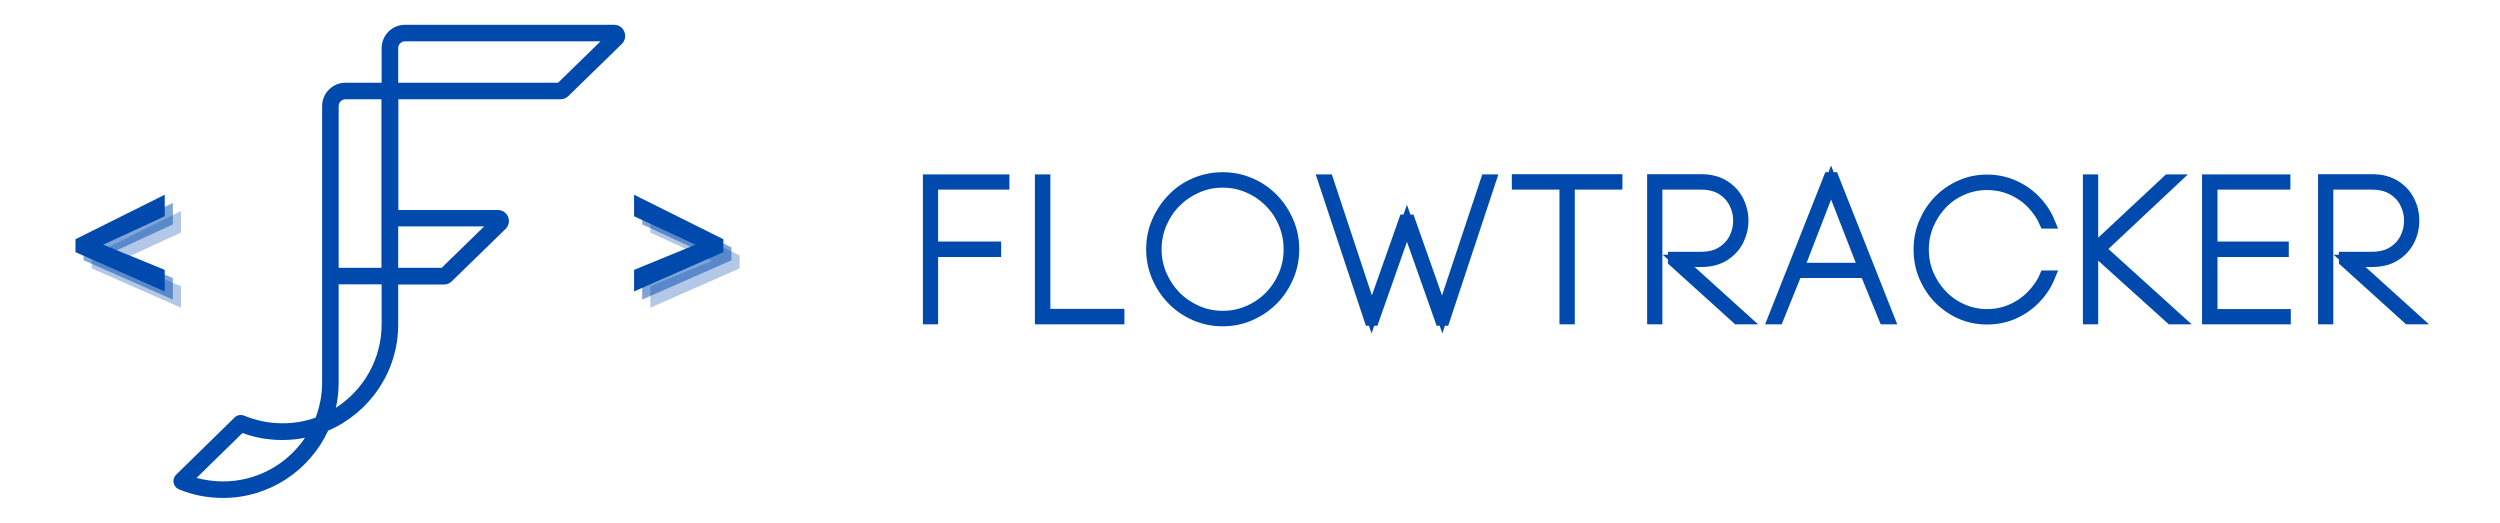 <svg xmlns="http://www.w3.org/2000/svg" xmlns:xlink="http://www.w3.org/1999/xlink" width="440" zoomAndPan="magnify" viewBox="0 0 330 69" height="92" preserveAspectRatio="xMidYMid meet" version="1.0"><defs><g/><clipPath id="6c0f460599"><path d="M 22.828 3.164 L 82.828 3.164 L 82.828 66 L 22.828 66 Z M 22.828 3.164 " clip-rule="nonzero"/></clipPath></defs><g clip-path="url(#6c0f460599)"><path fill="#004aad" d="M 82.41 4.176 C 82.176 3.617 81.664 3.27 81.062 3.27 L 53.469 3.27 C 51.746 3.27 50.375 4.664 50.375 6.359 L 50.375 10.918 L 45.609 10.918 C 43.891 10.918 42.52 12.312 42.52 14.008 L 42.52 50.457 C 42.52 52.109 42.215 53.688 41.66 55.129 C 40.289 55.617 38.824 55.875 37.289 55.875 C 35.547 55.875 33.848 55.527 32.246 54.875 C 31.801 54.688 31.293 54.781 30.965 55.109 L 23.246 62.664 C 22.969 62.941 22.828 63.336 22.922 63.73 C 22.992 64.129 23.27 64.453 23.621 64.594 C 25.457 65.359 27.434 65.73 29.43 65.73 C 35.57 65.73 40.891 62.082 43.309 56.852 C 48.75 54.504 52.562 49.109 52.562 42.832 L 52.562 37.555 L 58.605 37.555 C 58.977 37.555 59.348 37.418 59.629 37.137 L 66.742 30.211 C 67.16 29.793 67.301 29.164 67.066 28.629 C 66.836 28.07 66.324 27.723 65.719 27.723 L 52.586 27.723 L 52.586 13.102 L 73.996 13.102 C 74.367 13.102 74.738 12.961 75.016 12.684 L 82.129 5.754 C 82.504 5.336 82.641 4.734 82.41 4.176 Z M 29.43 63.547 C 28.246 63.547 27.059 63.383 25.945 63.082 L 32.012 57.152 C 33.684 57.781 35.453 58.082 37.266 58.082 C 38.289 58.082 39.289 57.988 40.266 57.781 C 37.918 61.27 33.941 63.547 29.43 63.547 Z M 50.375 42.809 C 50.375 47.438 47.957 51.504 44.332 53.828 C 44.59 52.738 44.703 51.621 44.703 50.457 L 44.703 37.535 L 50.375 37.535 Z M 50.375 35.348 L 44.703 35.348 L 44.703 14.008 C 44.703 13.496 45.121 13.102 45.609 13.102 L 50.352 13.102 L 50.352 35.348 Z M 63.906 29.887 L 58.305 35.348 L 52.562 35.348 L 52.562 29.887 Z M 73.668 10.918 L 52.562 10.918 L 52.562 6.359 C 52.562 5.848 52.98 5.453 53.469 5.453 L 79.27 5.453 Z M 73.668 10.918 " fill-opacity="1" fill-rule="nonzero"/></g><g fill="#004aad" fill-opacity="0.302"><g transform="translate(11.062, 43.022)"><g><path d="M 12.828 -2.406 L 1.047 -7.594 L 1.047 -9.297 L 12.828 -15.172 L 12.828 -12.328 L 4.703 -8.578 L 12.828 -5.25 Z M 12.828 -2.406 "/></g></g></g><g fill="#004aad" fill-opacity="0.502"><g transform="translate(9.989, 41.948)"><g><path d="M 12.828 -2.406 L 1.047 -7.594 L 1.047 -9.297 L 12.828 -15.172 L 12.828 -12.328 L 4.703 -8.578 L 12.828 -5.25 Z M 12.828 -2.406 "/></g></g></g><g fill="#004aad" fill-opacity="1"><g transform="translate(8.916, 40.875)"><g><path d="M 12.828 -2.406 L 1.047 -7.594 L 1.047 -9.297 L 12.828 -15.172 L 12.828 -12.328 L 4.703 -8.578 L 12.828 -5.25 Z M 12.828 -2.406 "/></g></g></g><g fill="#004aad" fill-opacity="0.302"><g transform="translate(24.961, 43.022)"><g/></g></g><g fill="#004aad" fill-opacity="0.302"><g transform="translate(33.508, 43.022)"><g/></g></g><g fill="#004aad" fill-opacity="0.302"><g transform="translate(42.055, 43.022)"><g/></g></g><g fill="#004aad" fill-opacity="0.302"><g transform="translate(50.602, 43.022)"><g/></g></g><g fill="#004aad" fill-opacity="0.302"><g transform="translate(59.149, 43.022)"><g/></g></g><g fill="#004aad" fill-opacity="0.302"><g transform="translate(67.696, 43.022)"><g/></g></g><g fill="#004aad" fill-opacity="0.302"><g transform="translate(76.243, 43.022)"><g/></g></g><g fill="#004aad" fill-opacity="0.502"><g transform="translate(23.887, 41.948)"><g/></g></g><g fill="#004aad" fill-opacity="0.502"><g transform="translate(32.434, 41.948)"><g/></g></g><g fill="#004aad" fill-opacity="0.502"><g transform="translate(40.981, 41.948)"><g/></g></g><g fill="#004aad" fill-opacity="0.502"><g transform="translate(49.528, 41.948)"><g/></g></g><g fill="#004aad" fill-opacity="0.502"><g transform="translate(58.075, 41.948)"><g/></g></g><g fill="#004aad" fill-opacity="0.502"><g transform="translate(66.623, 41.948)"><g/></g></g><g fill="#004aad" fill-opacity="0.502"><g transform="translate(75.17, 41.948)"><g/></g></g><g fill="#004aad" fill-opacity="1"><g transform="translate(22.814, 40.875)"><g/></g></g><g fill="#004aad" fill-opacity="1"><g transform="translate(31.361, 40.875)"><g/></g></g><g fill="#004aad" fill-opacity="1"><g transform="translate(39.908, 40.875)"><g/></g></g><g fill="#004aad" fill-opacity="1"><g transform="translate(48.455, 40.875)"><g/></g></g><g fill="#004aad" fill-opacity="1"><g transform="translate(57.002, 40.875)"><g/></g></g><g fill="#004aad" fill-opacity="1"><g transform="translate(65.549, 40.875)"><g/></g></g><g fill="#004aad" fill-opacity="1"><g transform="translate(74.096, 40.875)"><g/></g></g><g fill="#004aad" fill-opacity="0.302"><g transform="translate(84.797, 43.022)"><g><path d="M 1.047 -5.25 L 9.156 -8.578 L 1.047 -12.328 L 1.047 -15.172 L 12.828 -9.297 L 12.828 -7.594 L 1.047 -2.406 Z M 1.047 -5.25 "/></g></g></g><g fill="#004aad" fill-opacity="0.502"><g transform="translate(83.723, 41.948)"><g><path d="M 1.047 -5.25 L 9.156 -8.578 L 1.047 -12.328 L 1.047 -15.172 L 12.828 -9.297 L 12.828 -7.594 L 1.047 -2.406 Z M 1.047 -5.25 "/></g></g></g><g fill="#004aad" fill-opacity="1"><g transform="translate(82.65, 40.875)"><g><path d="M 1.047 -5.25 L 9.156 -8.578 L 1.047 -12.328 L 1.047 -15.172 L 12.828 -9.297 L 12.828 -7.594 L 1.047 -2.406 Z M 1.047 -5.25 "/></g></g></g><path stroke-linecap="butt" transform="matrix(0.75, 0, 0, 0.75, 119.309, 16.5)" fill="none" stroke-linejoin="miter" d="M 4.947 22.146 L 4.947 34 L 4.432 34 C 4.432 29.953 4.432 25.917 4.432 21.891 C 4.432 17.859 4.432 13.818 4.432 9.776 L 17.494 9.776 L 17.494 10.292 L 4.947 10.292 L 4.947 21.594 L 16.041 21.594 L 16.041 22.146 Z M 24.702 9.776 L 24.702 33.443 L 37.734 33.443 L 37.734 34 C 35.468 34 33.202 34 30.937 34 C 28.676 34 26.411 34 24.15 34 L 24.15 9.776 Z M 67.921 21.865 C 67.921 20.229 67.614 18.688 66.999 17.245 C 66.39 15.802 65.551 14.547 64.489 13.479 C 63.426 12.396 62.176 11.536 60.728 10.901 C 59.286 10.26 57.744 9.943 56.103 9.943 C 54.484 9.943 52.958 10.26 51.525 10.901 C 50.093 11.536 48.833 12.396 47.749 13.479 C 46.687 14.547 45.848 15.802 45.218 17.245 C 44.593 18.688 44.281 20.229 44.281 21.865 C 44.281 23.505 44.593 25.047 45.218 26.479 C 45.848 27.911 46.687 29.172 47.749 30.26 C 48.833 31.344 50.093 32.203 51.525 32.839 C 52.958 33.474 54.484 33.786 56.103 33.786 C 57.744 33.786 59.286 33.474 60.728 32.839 C 62.176 32.203 63.426 31.344 64.489 30.26 C 65.551 29.172 66.39 27.911 66.999 26.479 C 67.614 25.047 67.921 23.505 67.921 21.865 Z M 43.728 21.865 C 43.728 20.156 44.057 18.547 44.713 17.036 C 45.374 15.521 46.26 14.198 47.369 13.068 C 48.473 11.906 49.786 11.01 51.296 10.365 C 52.812 9.719 54.416 9.391 56.103 9.391 C 57.812 9.391 59.416 9.719 60.916 10.365 C 62.421 11.01 63.739 11.906 64.869 13.068 C 65.978 14.198 66.864 15.521 67.515 17.036 C 68.176 18.547 68.505 20.156 68.505 21.865 C 68.505 23.578 68.176 25.193 67.515 26.708 C 66.864 28.219 65.978 29.542 64.869 30.672 C 63.739 31.802 62.421 32.698 60.916 33.359 C 59.416 34.016 57.812 34.349 56.103 34.349 C 54.416 34.349 52.812 34.016 51.296 33.359 C 49.786 32.698 48.473 31.802 47.369 30.672 C 46.26 29.542 45.374 28.219 44.713 26.708 C 44.057 25.193 43.728 23.578 43.728 21.865 Z M 94.536 34.245 L 88.546 17.297 L 82.577 34.245 L 82.098 34.245 L 73.984 9.776 L 74.541 9.776 L 82.343 33.339 L 88.166 16.839 L 88.926 16.839 L 94.749 33.339 L 102.583 9.776 L 103.135 9.776 L 95.025 34.245 Z M 116.999 34 L 116.473 34 L 116.473 10.292 L 108.088 10.292 L 108.088 9.74 L 125.385 9.74 L 125.385 10.292 L 116.999 10.292 Z M 132.416 10.292 L 132.416 34 L 131.9 34 L 131.9 9.74 L 140.286 9.74 C 141.9 9.74 143.244 10.083 144.317 10.766 C 145.395 11.443 146.202 12.318 146.744 13.396 C 147.291 14.469 147.567 15.609 147.567 16.823 C 147.567 18.036 147.291 19.182 146.744 20.26 C 146.202 21.328 145.395 22.208 144.317 22.891 C 143.244 23.573 141.9 23.911 140.286 23.911 L 136.369 23.911 L 147.531 34 L 146.734 34 L 135.572 23.911 L 135.572 23.396 L 140.286 23.396 C 141.791 23.396 143.041 23.078 144.046 22.443 C 145.051 21.802 145.801 20.99 146.296 19.995 C 146.791 19.005 147.041 17.953 147.041 16.849 C 147.041 15.734 146.791 14.682 146.296 13.693 C 145.801 12.698 145.051 11.885 144.046 11.245 C 143.041 10.609 141.791 10.292 140.286 10.292 Z M 163.192 10.12 L 157.307 25.333 L 169.124 25.333 Z M 172.656 34 L 169.327 25.849 L 157.057 25.849 L 153.765 34 L 153.176 34 L 162.916 9.391 L 163.505 9.391 L 173.244 34 Z M 201.531 17.151 L 200.937 17.151 C 200.661 16.51 200.327 15.906 199.932 15.344 C 199.541 14.771 199.119 14.245 198.656 13.76 C 197.635 12.698 196.437 11.87 195.057 11.271 C 193.687 10.667 192.213 10.365 190.64 10.365 C 189.093 10.365 187.63 10.667 186.239 11.271 C 184.853 11.87 183.65 12.698 182.635 13.76 C 181.619 14.818 180.812 16.047 180.208 17.448 C 179.609 18.849 179.312 20.333 179.312 21.901 C 179.312 23.495 179.609 24.995 180.208 26.391 C 180.812 27.792 181.619 29.01 182.635 30.047 C 183.65 31.109 184.853 31.948 186.239 32.563 C 187.63 33.177 189.093 33.484 190.64 33.484 C 192.213 33.484 193.687 33.177 195.057 32.563 C 196.437 31.948 197.635 31.109 198.656 30.047 C 199.119 29.563 199.541 29.042 199.932 28.49 C 200.327 27.932 200.661 27.333 200.937 26.688 L 201.531 26.688 C 200.952 28.099 200.119 29.359 199.036 30.464 C 197.968 31.573 196.713 32.448 195.27 33.089 C 193.827 33.719 192.281 34.031 190.64 34.031 C 189.005 34.031 187.468 33.719 186.036 33.089 C 184.603 32.448 183.343 31.573 182.255 30.464 C 181.192 29.38 180.353 28.104 179.723 26.641 C 179.103 25.172 178.796 23.594 178.796 21.901 C 178.796 20.24 179.103 18.677 179.723 17.214 C 180.353 15.74 181.192 14.464 182.255 13.38 C 183.343 12.266 184.603 11.396 186.036 10.766 C 187.468 10.125 189.005 9.807 190.64 9.807 C 192.281 9.807 193.827 10.125 195.27 10.766 C 196.713 11.396 197.968 12.266 199.036 13.38 C 200.119 14.484 200.952 15.74 201.531 17.151 Z M 208.598 9.776 L 209.119 9.776 L 209.119 34 L 208.598 34 Z M 209.911 22.146 L 209.911 21.594 L 222.562 9.776 L 223.255 9.776 L 210.4 21.833 L 223.848 34 L 223.051 34 Z M 230.119 22.146 L 230.119 33.484 L 243.015 33.484 L 243.015 34 L 229.567 34 L 229.567 9.776 L 242.947 9.776 L 242.947 10.292 L 230.119 10.292 L 230.119 21.594 L 242.666 21.594 L 242.666 22.146 Z M 250.499 10.292 L 250.499 34 L 249.984 34 L 249.984 9.74 L 258.369 9.74 C 259.984 9.74 261.322 10.083 262.395 10.766 C 263.473 11.443 264.286 12.318 264.822 13.396 C 265.374 14.469 265.645 15.609 265.645 16.823 C 265.645 18.036 265.374 19.182 264.822 20.26 C 264.286 21.328 263.473 22.208 262.395 22.891 C 261.322 23.573 259.984 23.911 258.369 23.911 L 254.452 23.911 L 265.614 34 L 264.817 34 L 253.656 23.911 L 253.656 23.396 L 258.369 23.396 C 259.869 23.396 261.119 23.078 262.124 22.443 C 263.13 21.802 263.88 20.99 264.374 19.995 C 264.874 19.005 265.119 17.953 265.119 16.849 C 265.119 15.734 264.874 14.682 264.374 13.693 C 263.88 12.698 263.13 11.885 262.124 11.245 C 261.119 10.609 259.869 10.292 258.369 10.292 Z M 250.499 10.292 " stroke="#004aad" stroke-width="2.167" stroke-opacity="1" stroke-miterlimit="4"/></svg>